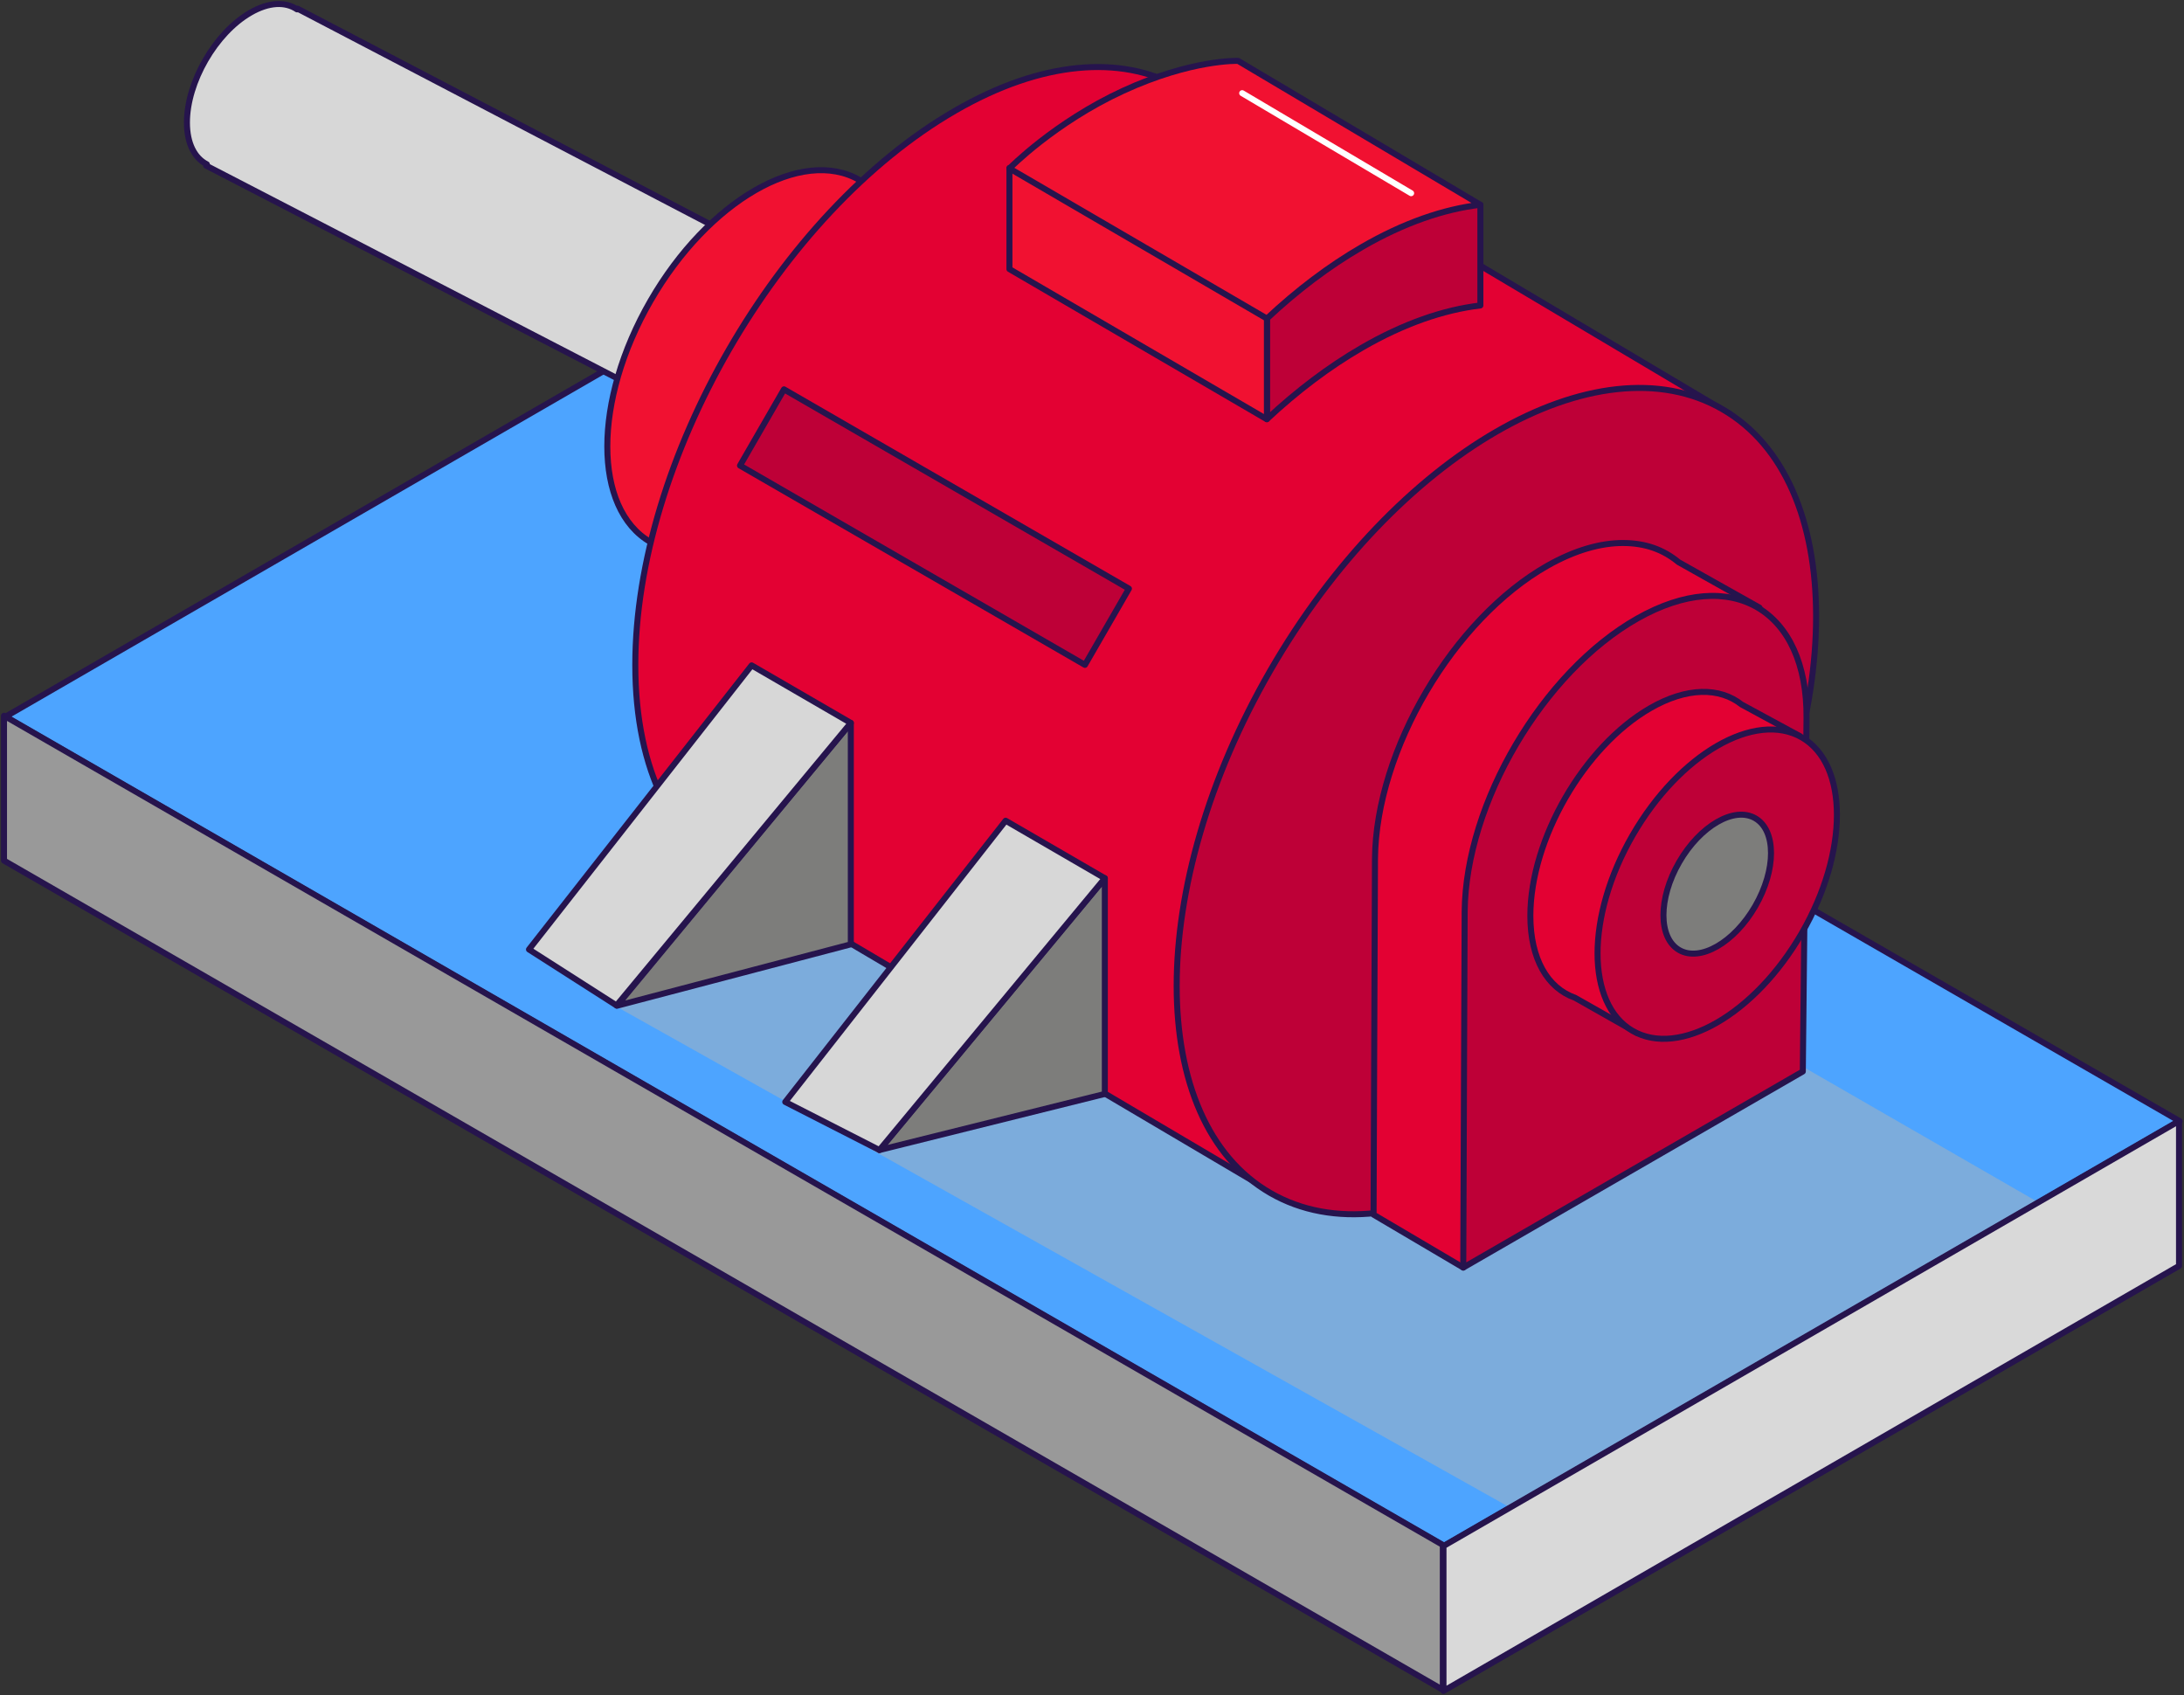 <svg width="545" height="423" viewBox="0 0 545 423" fill="none" xmlns="http://www.w3.org/2000/svg">
<rect x="0" y="0" width="545" height="423" fill="#333333" stroke="none"/>
<path d="M360.334 385.767L1.31 178.849L184.858 72.808L543.903 279.726L360.334 385.767Z" fill="#4DA4FF" stroke="#26144D" stroke-width="1.5" stroke-linecap="round" stroke-linejoin="round"/>
<g style="mix-blend-mode:multiply" opacity="0.46">
<path d="M509.451 300.448L376.451 375.948L153.451 250.948L334.951 199.948L509.451 300.448Z" fill="#B2B4B3"/>
</g>
<path d="M360.045 421.63L1 214.733V178.58L360.045 385.477V421.63Z" fill="#999999" stroke="#26144D" stroke-width="1.5" stroke-linecap="round" stroke-linejoin="round"/>
<path d="M543.758 315.858L360.21 421.899V385.746L543.758 279.705V315.858Z" fill="#D9D9D9" stroke="#26144D" stroke-width="1.5" stroke-linecap="round" stroke-linejoin="round"/>
<path d="M200.301 68.015L178.787 107.204L51.438 41.324L51.624 40.993C48.569 39.444 46.648 35.828 46.648 30.581C46.648 20.5 53.73 8.208 62.484 3.167C67.089 0.502 71.239 0.378 74.129 2.341L74.232 2.155L200.301 68.015Z" fill="#D7D7D7" stroke="#26144D" stroke-width="1.5" stroke-linecap="round" stroke-linejoin="round"/>
<path d="M214.484 105.151C228.88 80.201 228.878 53.233 214.48 44.916C200.082 36.598 176.74 50.081 162.344 75.03C147.948 99.98 147.95 126.948 162.348 135.265C176.746 143.583 200.088 130.1 214.484 105.151Z" fill="#F11131" stroke="#26144D" stroke-width="1.5" stroke-linecap="round" stroke-linejoin="round"/>
<path d="M158.533 165.916C158.533 192.565 168.319 210.931 183.969 218.699L318.152 297.904L431.729 103.32L294.057 21.532L293.995 21.635C279.625 13.743 259.99 15.107 238.332 27.626C194.251 53.098 158.533 115.012 158.533 165.916Z" fill="#E30133" stroke="#26144D" stroke-width="1.5" stroke-linecap="round" stroke-linejoin="round"/>
<path d="M429.826 232.471C460.985 178.472 460.986 120.106 429.83 102.108C398.674 84.109 348.159 113.294 317 167.293C285.842 221.292 285.84 279.658 316.996 297.657C348.152 315.655 398.668 286.471 429.826 232.471Z" fill="#BE0037" stroke="#26144D" stroke-width="1.5" stroke-linecap="round" stroke-linejoin="round"/>
<path d="M439.059 151.599L428.322 177.361L379.472 294.496L365.144 316.27L342.763 303.069L343.114 214.236C343.382 187.174 362.666 154.429 386.224 141.105C392.975 137.303 399.334 135.485 404.971 135.485C410.608 135.485 415.088 137.138 418.866 140.258L439.059 151.599Z" fill="#E30133" stroke="#26144D" stroke-width="1.5" stroke-linecap="round" stroke-linejoin="round"/>
<path d="M379.472 294.496L428.322 177.361" stroke="#26144D" stroke-width="1.5" stroke-linecap="round" stroke-linejoin="round"/>
<path d="M449.877 267.35L365.144 316.27L365.495 227.438C365.742 200.375 385.047 167.631 408.605 154.306C432.163 140.981 451.054 152.137 450.806 179.2L449.877 267.35Z" fill="#BE0037" stroke="#26144D" stroke-width="1.5" stroke-linecap="round" stroke-linejoin="round"/>
<path d="M449.176 183.682L441.474 197.689L417.111 242.105L408.522 257.723L393.017 248.943C386.224 246.547 381.888 239.358 381.888 228.491C381.888 209.423 395.267 186.244 411.764 176.72C420.952 171.411 429.169 171.452 434.64 175.811H434.661L449.176 183.682Z" fill="#E30133" stroke="#26144D" stroke-width="1.5" stroke-linecap="round" stroke-linejoin="round"/>
<path d="M449.639 232.804C461.304 212.587 461.306 190.737 449.644 184C437.981 177.262 419.07 188.189 407.405 208.406C395.74 228.622 395.738 250.472 407.401 257.21C419.063 263.947 437.974 253.02 449.639 232.804Z" fill="#BE0037" stroke="#26144D" stroke-width="1.5" stroke-linecap="round" stroke-linejoin="round"/>
<path d="M316.149 46.922V104.58C323.665 97.556 331.614 91.524 339.872 86.752C350.299 80.72 360.271 77.29 369.418 76.216V51.095L316.149 46.922Z" fill="#BE0037" stroke="#26144D" stroke-width="1.5" stroke-linecap="round" stroke-linejoin="round"/>
<path d="M251.897 41.901V67.146L316.129 104.601L316.149 104.58V46.921L251.897 41.901Z" fill="#F11131" stroke="#26144D" stroke-width="1.5" stroke-linecap="round" stroke-linejoin="round"/>
<path d="M369.418 51.095C360.271 52.169 350.299 55.598 339.872 61.631C331.614 66.403 323.644 72.456 316.149 79.48L251.897 42.026C251.897 42.026 263.149 30.539 280.286 22.648C297.423 14.756 308.964 15.19 308.964 15.19L369.397 51.074L369.418 51.095Z" fill="#F11131" stroke="#26144D" stroke-width="1.5" stroke-linecap="round" stroke-linejoin="round"/>
<path d="M153.951 250.948L212.317 235.618V180.377L153.951 250.948Z" fill="#7D7D7B" stroke="#26144D" stroke-width="1.5" stroke-linecap="round" stroke-linejoin="round"/>
<path d="M219.451 286.948L275.702 272.948V219.133L219.451 286.948Z" fill="#7D7D7B" stroke="#26144D" stroke-width="1.5" stroke-linecap="round" stroke-linejoin="round"/>
<path d="M212.317 180.377L187.562 166.02L132.002 236.9L153.846 250.865L212.317 180.377Z" fill="#D7D7D7" stroke="#26144D" stroke-width="1.5" stroke-linecap="round" stroke-linejoin="round"/>
<path d="M275.702 219.133L250.947 204.775L195.951 274.948L219.451 286.948L275.702 219.133Z" fill="#D7D7D7" stroke="#26144D" stroke-width="1.5" stroke-linecap="round" stroke-linejoin="round"/>
<path d="M184.663 116.164L270.739 165.89L281.713 146.872L195.636 97.146L184.663 116.164Z" fill="#BE0037" stroke="#26144D" stroke-width="1.5" stroke-linecap="round" stroke-linejoin="round"/>
<path d="M438.016 226.089C443.256 217.009 443.253 207.192 438.009 204.163C432.765 201.134 424.267 206.039 419.027 215.12C413.788 224.2 413.791 234.017 419.035 237.046C424.278 240.076 432.777 235.17 438.016 226.089Z" fill="#7D7D7B" stroke="#26144D" stroke-width="1.5" stroke-linecap="round" stroke-linejoin="round"/>
<path d="M352.137 48.203L309.976 23.247" stroke="white" stroke-width="1.5" stroke-linecap="round" stroke-linejoin="round"/>
</svg>
